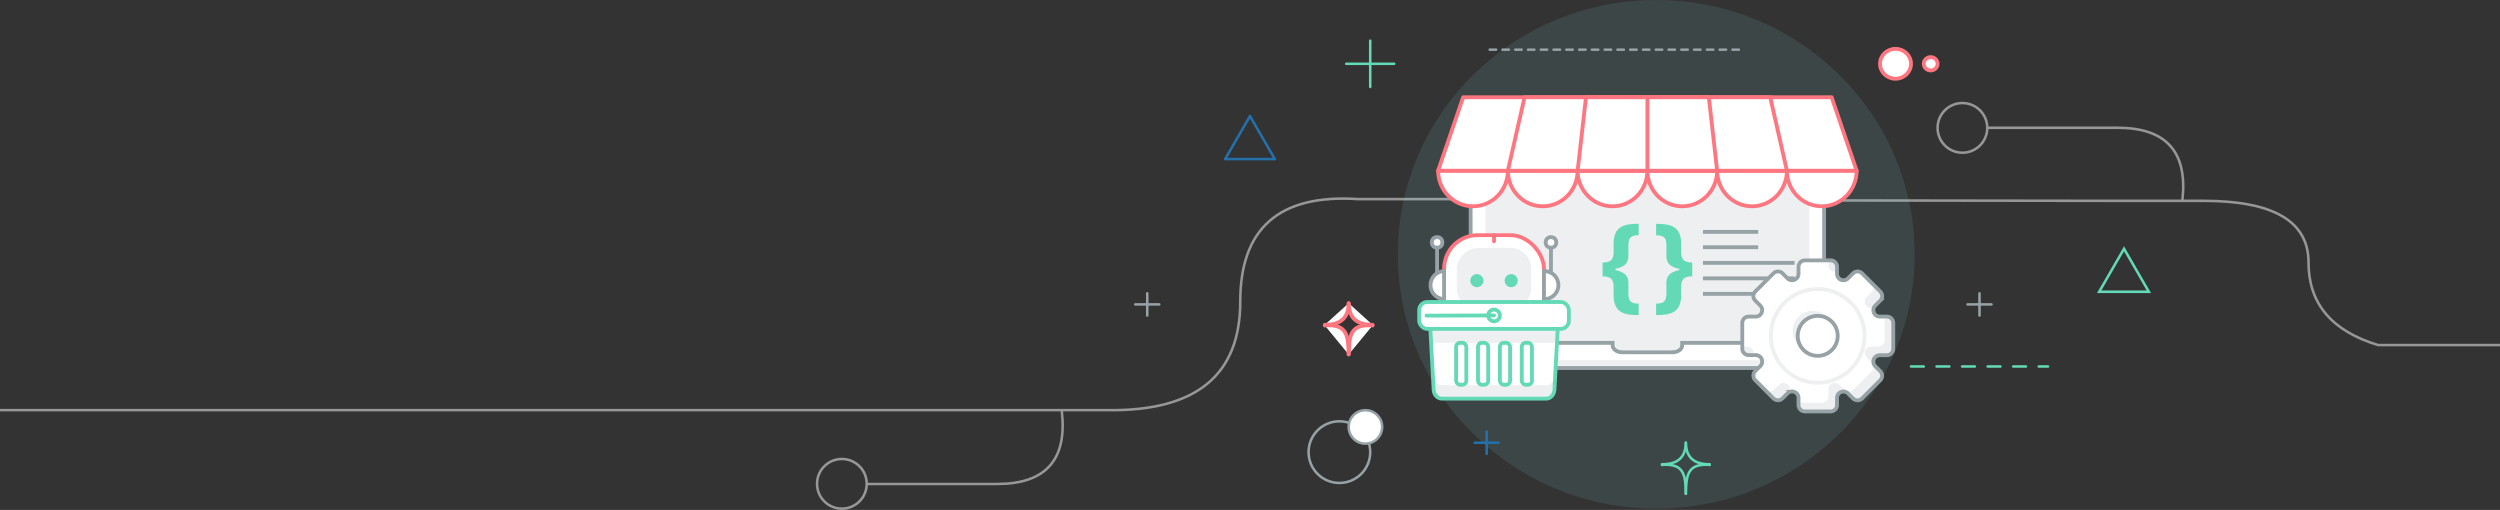 <svg id="Layer_1" data-name="Layer 1" xmlns="http://www.w3.org/2000/svg" viewBox="0 0 1956.65 399.1"><rect x="0" y="0" width="1956.65" height="399.1" fill="#333333" stroke="none"/><defs><style>.cls-1,.cls-10,.cls-12,.cls-16,.cls-19,.cls-2,.cls-20,.cls-21,.cls-4,.cls-5,.cls-7,.cls-8,.cls-9{fill:none;}.cls-1,.cls-2{stroke:#979797;}.cls-1,.cls-12,.cls-18,.cls-19,.cls-20,.cls-4,.cls-5,.cls-6,.cls-7,.cls-8,.cls-9{stroke-linecap:round;}.cls-1,.cls-18,.cls-19,.cls-20,.cls-4,.cls-5,.cls-6,.cls-9{stroke-linejoin:round;}.cls-1,.cls-10,.cls-11,.cls-12,.cls-2,.cls-4,.cls-5,.cls-7,.cls-8,.cls-9{stroke-width:2px;}.cls-3{fill:#94f0ff;fill-opacity:0.1;}.cls-12,.cls-18,.cls-20,.cls-4,.cls-7{stroke:#63d9b6;}.cls-10,.cls-11,.cls-5,.cls-8{stroke:#96a2a6;}.cls-11,.cls-13,.cls-15,.cls-18,.cls-6{fill:#fff;}.cls-19,.cls-6{stroke:#ff7680;}.cls-13,.cls-16,.cls-18,.cls-19,.cls-20,.cls-21,.cls-6{stroke-width:3px;}.cls-8{stroke-dasharray:5;}.cls-9{stroke:#2470a9;}.cls-12{stroke-dasharray:10;}.cls-13,.cls-16{stroke:#97a2a6;}.cls-13,.cls-16,.cls-21{stroke-miterlimit:10;}.cls-14{fill:#edeff0;}.cls-17{fill:#63d9b6;}.cls-21{stroke:#edeff0;}</style></defs><title>13</title><path id="Shape" class="cls-1" d="M-20,321H867.58q103.13,1.16,103.12-85t92-80.18h121.94m208.19,1,262.93.37h68.94q82.1,0,82.09,48.22t54.47,64.66h101.93"/><path id="Path-6" class="cls-1" d="M831.08,322.15q6.33,56.64-50.68,56.65H678.88"/><circle id="Oval-2" class="cls-2" cx="658.91" cy="378.66" r="19.44"/><path id="Path-6-2" data-name="Path-6" class="cls-1" d="M1555.88,100h101.53q57,0,50.68,56.65"/><circle id="Oval-2-2" data-name="Oval-2" class="cls-2" cx="1535.91" cy="100.09" r="19.44"/><ellipse id="Oval" class="cls-3" cx="1296.27" cy="199.05" rx="202.25" ry="199.05"/><g id="Icon-_-Plus-green" data-name="Icon-/-Plus-green"><line id="Line" class="cls-4" x1="1072.42" y1="31.83" x2="1072.42" y2="68.02"/><line id="Line-Copy" class="cls-4" x1="1053.65" y1="49.93" x2="1091.19" y2="49.93"/></g><g id="Icon-_-Plus-grey" data-name="Icon-/-Plus-grey"><line id="Line-2" data-name="Line" class="cls-5" x1="1549.28" y1="229.55" x2="1549.28" y2="246.97"/><line id="Line-Copy-2" data-name="Line-Copy" class="cls-5" x1="1539.89" y1="238.26" x2="1558.66" y2="238.26"/></g><g id="Icon-_-Plus-grey-2" data-name="Icon-/-Plus-grey"><line id="Line-3" data-name="Line" class="cls-5" x1="897.9" y1="229.55" x2="897.9" y2="246.97"/><line id="Line-Copy-3" data-name="Line-Copy" class="cls-5" x1="888.52" y1="238.26" x2="907.28" y2="238.26"/></g><g id="Icon-_-Circle-blue" data-name="Icon-/-Circle-blue"><ellipse id="Oval-9" class="cls-6" cx="1483.53" cy="49.93" rx="12.13" ry="11.7"/></g><g id="Icon-_-Circle-blue-2" data-name="Icon-/-Circle-blue"><ellipse id="Oval-9-2" data-name="Oval-9" class="cls-6" cx="1511.06" cy="49.93" rx="5.42" ry="5.22"/></g><g id="Icon-_-Star-green-" data-name="Icon-/-Star-green-"><path id="Path-7" class="cls-7" d="M1300.77,363.36q18.6.11,18.6-16.87"/><path id="Path-7-2" data-name="Path-7" class="cls-7" d="M1338.14,363.36q-18.62.11-18.61-16.87"/><path id="Path-7-Copy-2" class="cls-7" d="M1338.14,363.87c-.88-.07-1.52-.12-1.94-.13-14.66-.41-16.67,7.27-16.67,22.75"/><path id="Path-7-Copy-3" class="cls-7" d="M1300.77,363.87c.87-.07,1.52-.12,1.94-.13,14.66-.41,16.66,7.27,16.66,22.75"/></g><g id="Icon-_-Star-green--2" data-name="Icon-/-Star-green-"><path id="Path-7-3" data-name="Path-7" class="cls-6" d="M1036.87,254.23q18.62.11,18.61-16.87"/><path id="Path-7-4" data-name="Path-7" class="cls-6" d="M1074.24,254.23q-18.6.11-18.6-16.87"/><path id="Path-7-Copy-2-2" data-name="Path-7-Copy-2" class="cls-6" d="M1074.24,254.74c-.87-.07-1.52-.12-1.93-.13-14.67-.41-16.67,7.27-16.67,22.75"/><path id="Path-7-Copy-3-2" data-name="Path-7-Copy-3" class="cls-6" d="M1036.87,254.74c.88-.07,1.52-.12,1.94-.13,14.66-.41,16.67,7.27,16.67,22.75"/></g><g id="Icon-_-Line-grey" data-name="Icon-/-Line-grey"><line id="Line-4" data-name="Line" class="cls-8" x1="1165.92" y1="38.87" x2="1363.16" y2="38.87"/></g><g id="Icon-_-Plus-blue" data-name="Icon-/-Plus-blue"><line id="Line-5" data-name="Line" class="cls-9" x1="1163.57" y1="337.78" x2="1163.57" y2="355.2"/><line id="Line-Copy-4" data-name="Line-Copy" class="cls-9" x1="1154.18" y1="346.49" x2="1172.95" y2="346.49"/></g><g id="Icon-_-Circle-grey" data-name="Icon-/-Circle-grey"><circle id="Oval-9-3" data-name="Oval-9" class="cls-10" cx="1048.29" cy="353.86" r="24.13"/></g><g id="Icon-_-Circle-grey-2" data-name="Icon-/-Circle-grey"><circle id="Oval-9-4" data-name="Oval-9" class="cls-11" cx="1068.66" cy="334.14" r="13.1"/></g><g id="Icon-_-Line-green" data-name="Icon-/-Line-green"><line id="Line-6" data-name="Line" class="cls-12" x1="1495.66" y1="286.83" x2="1602.89" y2="286.83"/></g><polygon class="cls-7" points="1662.38 194.69 1642.95 228.35 1681.82 228.35 1662.38 194.69"/><polygon class="cls-9" points="978.32 90.85 958.89 124.51 997.76 124.51 978.32 90.85"/><path class="cls-13" d="M1163.25,106.87h252.19a12.23,12.23,0,0,1,12.23,12.23V279.34a0,0,0,0,1,0,0H1151a0,0,0,0,1,0,0V119.1A12.23,12.23,0,0,1,1163.25,106.87Z"/><path class="cls-14" d="M1213.15,70.12h154.61a0,0,0,0,1,0,0V323.61a0,0,0,0,1,0,0H1213.15a2.23,2.23,0,0,1-2.23-2.23v-249A2.23,2.23,0,0,1,1213.15,70.12Z" transform="translate(1486.21 -1092.48) rotate(90)"/><path class="cls-15" d="M1316.55,268.34v2.05c0,2.94-3.37,5.33-7.53,5.33h-39.35c-4.15,0-7.53-2.39-7.53-5.33v-2.05h-129.6c-3.86,0-7,2.21-7,4.94v4.9c0,5.43,6.22,9.84,13.89,9.84h299.79c7.67,0,13.89-4.41,13.89-9.84v-4.9c0-2.73-3.12-4.94-7-4.94Z"/><path class="cls-14" d="M1439.82,281.87H1140c-7.67,0-13.89-4.41-13.89-9.84v-.71a3.71,3.71,0,0,0-.58,2v4.9c0,5.43,6.22,9.84,13.89,9.84h299.79c7.67,0,13.89-4.41,13.89-9.84v-3.35C1451.43,278.9,1446.11,281.87,1439.82,281.87Z"/><path class="cls-16" d="M1316.55,268.34v2.05c0,2.94-3.37,5.33-7.53,5.33h-39.35c-4.15,0-7.53-2.39-7.53-5.33v-2.05h-129.6c-3.86,0-7,2.21-7,4.94v4.9c0,5.43,6.22,9.84,13.89,9.84h299.79c7.67,0,13.89-4.41,13.89-9.84v-4.9c0-2.73-3.12-4.94-7-4.94Z"/><rect class="cls-14" x="1150.45" y="275.29" width="30.09" height="6.94" rx="3"/><line class="cls-16" x1="1332.84" y1="229.99" x2="1404.53" y2="229.99"/><line class="cls-16" x1="1332.84" y1="217.86" x2="1404.53" y2="217.86"/><line class="cls-16" x1="1332.84" y1="205.74" x2="1404.53" y2="205.74"/><line class="cls-16" x1="1332.84" y1="193.48" x2="1376.05" y2="193.48"/><line class="cls-16" x1="1332.84" y1="181.48" x2="1376.05" y2="181.48"/><path class="cls-6" d="M1180.16,133.59c0,15.39-12.23,27.87-27.3,27.87s-27.3-12.48-27.3-27.87Z"/><path class="cls-6" d="M1234.75,133.59c0,15.39-12.22,27.87-27.3,27.87s-27.29-12.48-27.29-27.87Z"/><path class="cls-6" d="M1289.35,133.59c0,15.39-12.23,27.87-27.3,27.87s-27.3-12.48-27.3-27.87Z"/><path class="cls-6" d="M1343.94,133.59c0,15.39-12.22,27.87-27.3,27.87s-27.29-12.48-27.29-27.87Z"/><path class="cls-6" d="M1398.54,133.59c0,15.39-12.23,27.87-27.3,27.87s-27.3-12.48-27.3-27.87Z"/><path class="cls-6" d="M1453.13,133.59c0,15.39-12.22,27.87-27.3,27.87s-27.29-12.48-27.29-27.87Z"/><polygon class="cls-6" points="1433.54 76.12 1145.15 76.12 1125.56 133.59 1453.13 133.59 1433.54 76.12"/><polygon class="cls-6" points="1385.48 76.12 1193.21 76.12 1180.15 133.59 1398.54 133.59 1385.48 76.12"/><polygon class="cls-6" points="1337.41 76.12 1241.28 76.12 1234.75 133.59 1343.94 133.59 1337.41 76.12"/><line class="cls-6" x1="1289.35" y1="133.59" x2="1289.35" y2="76.12"/><rect class="cls-6" x="1130.22" y="184.05" width="78.19" height="78.19" rx="26.32"/><rect class="cls-14" x="1145.22" y="189.05" width="48.19" height="58.19" rx="16.32" transform="translate(1387.46 -951.17) rotate(90)"/><path class="cls-13" d="M1208.41,212.21a10.94,10.94,0,1,1,0,21.87Z"/><line class="cls-13" x1="1213.88" y1="213.68" x2="1213.88" y2="189.72"/><circle class="cls-13" cx="1213.88" cy="189.72" r="4.14"/><path class="cls-13" d="M1130.22,212.21a10.94,10.94,0,0,0,0,21.87Z"/><line class="cls-13" x1="1124.75" y1="213.68" x2="1124.75" y2="189.72"/><circle class="cls-13" cx="1124.75" cy="189.72" r="4.14"/><circle class="cls-17" cx="1155.89" cy="219.66" r="5.13"/><circle class="cls-17" cx="1182.75" cy="219.66" r="5.13"/><path class="cls-18" d="M1163,252.1h12.61a6.8,6.8,0,0,1,6.8,6.8v3.35a0,0,0,0,1,0,0h-26.2a0,0,0,0,1,0,0v-3.35A6.8,6.8,0,0,1,1163,252.1Z"/><line class="cls-19" x1="1169.32" y1="184.05" x2="1169.32" y2="188.85"/><rect class="cls-15" x="1110.75" y="236.35" width="117.13" height="21.06" rx="6.32"/><rect class="cls-20" x="1110.75" y="236.35" width="117.13" height="21.06" rx="6.32"/><path class="cls-15" d="M1210.12,312h-81.6c-3.43,0-6.27-3-6.47-6.88l-2.58-47.73h99.7l-2.58,47.73C1216.38,309,1213.54,312,1210.12,312Z"/><path class="cls-14" d="M1216.59,294.61c-.21,3.86-3,6.88-6.47,6.88h-81.6c-3.43,0-6.27-3-6.47-6.88l-2-37.2h-.57l2.58,47.73c.2,3.86,3,6.88,6.47,6.88h81.6c3.42,0,6.26-3,6.47-6.88l2.58-47.73h-.57Z"/><polygon class="cls-14" points="1120.06 268.3 1218.58 268.3 1219.16 257.41 1119.47 257.41 1120.06 268.3"/><path class="cls-20" d="M1210.12,312h-81.6c-3.43,0-6.27-3-6.47-6.88l-2.58-47.73h99.7l-2.58,47.73C1216.38,309,1213.54,312,1210.12,312Z"/><rect class="cls-18" x="1139.64" y="268.3" width="7.99" height="32.83" rx="3.11"/><rect class="cls-18" x="1156.76" y="268.3" width="7.99" height="32.83" rx="3.11"/><rect class="cls-18" x="1173.88" y="268.3" width="7.99" height="32.83" rx="3.11"/><rect class="cls-18" x="1191.01" y="268.3" width="7.99" height="32.83" rx="3.11"/><circle class="cls-20" cx="1169.32" cy="246.88" r="4.57"/><line class="cls-20" x1="1169.32" y1="246.88" x2="1116.5" y2="247.04"/><path class="cls-15" d="M1481.78,272.92V252.79a5,5,0,0,0-5-5h-5.56a5,5,0,0,1-4.62-3.09l0-.06a5,5,0,0,1,1.07-5.46l3.94-3.93a5,5,0,0,0,0-7.08l-14.24-14.24a5,5,0,0,0-7.07,0l-3.94,3.94a5,5,0,0,1-5.45,1.08l-.07,0a5,5,0,0,1-3.08-4.62v-5.56a5,5,0,0,0-5-5h-20.13a5,5,0,0,0-5,5v5.56a5,5,0,0,1-3.09,4.62l-.06,0a5,5,0,0,1-5.46-1.08l-3.93-3.94a5,5,0,0,0-7.08,0l-14.23,14.24a5,5,0,0,0,0,7.08l3.93,3.93a5,5,0,0,1,1.08,5.46l0,.06a5,5,0,0,1-4.61,3.09h-5.57a5,5,0,0,0-5,5v20.13a5,5,0,0,0,5,5h5.57a5,5,0,0,1,4.61,3.08l0,.07a5,5,0,0,1-1.08,5.45l-3.93,3.94a5,5,0,0,0,0,7.07L1388,311.78a5,5,0,0,0,7.08,0l3.93-3.94a5,5,0,0,1,5.46-1.08l.06,0a5,5,0,0,1,3.09,4.62V317a5,5,0,0,0,5,5h20.13a5,5,0,0,0,5-5v-5.56a5,5,0,0,1,3.08-4.62l.07,0a5,5,0,0,1,5.45,1.08l3.94,3.94a5,5,0,0,0,7.07,0l14.24-14.24a5,5,0,0,0,0-7.07l-3.94-3.94a5,5,0,0,1-1.07-5.45l0-.07a5,5,0,0,1,4.62-3.08h5.56A5,5,0,0,0,1481.78,272.92Z"/><path class="cls-14" d="M1431,207.59a5,5,0,0,0,3.09,4.61l.06,0a5,5,0,0,0,3.57.1v-3.59a5,5,0,0,0-5-5H1431Z"/><path class="cls-14" d="M1372.13,277.93a5,5,0,0,0-.1-3.57l0-.06a5,5,0,0,0-4.62-3.09h-3.85v1.71a5,5,0,0,0,5,5Z"/><path class="cls-14" d="M1464.86,221.45a5,5,0,0,1,0,7.08l-3.93,3.93a5,5,0,0,0-1.08,5.46l0,.06a5,5,0,0,0,4.62,3.09h2a4.94,4.94,0,0,1,1.18-1.89l3.94-3.93a5,5,0,0,0,0-7.08l-14.24-14.24h0Z"/><path class="cls-14" d="M1476.77,247.79h-1.71V266.2a5,5,0,0,1-5,5h-5.57a5,5,0,0,0-4.62,3.09l0,.06a5,5,0,0,0,1.08,5.45l3.93,3.94a5,5,0,0,1,0,7.08l-14.23,14.23a5,5,0,0,1-7.08,0l-3.94-3.93a5,5,0,0,0-5.45-1.08l-.06,0a5,5,0,0,0-3.09,4.62v5.56a5,5,0,0,1-5,5h-18.41V317a5,5,0,0,0,5,5h20.13a5,5,0,0,0,5-5v-5.56a5,5,0,0,1,3.08-4.62l.07,0a5,5,0,0,1,5.45,1.08l3.94,3.94a5,5,0,0,0,7.07,0l14.24-14.24a5,5,0,0,0,0-7.07l-3.94-3.94a5,5,0,0,1-1.07-5.45l0-.07a5,5,0,0,1,4.62-3.08h5.56a5,5,0,0,0,5-5V252.79A5,5,0,0,0,1476.77,247.79Z"/><path class="cls-14" d="M1400.87,304.69a5,5,0,0,0-3.09-4.62l-.06,0a5,5,0,0,0-5.46,1.08l-3.93,3.93a5,5,0,0,1-7.08,0l6.72,6.72a5,5,0,0,0,7.08,0l3.93-3.94a5,5,0,0,1,1.89-1.18Z"/><path class="cls-16" d="M1481.78,272.92V252.79a5,5,0,0,0-5-5h-5.56a5,5,0,0,1-4.62-3.09l0-.06a5,5,0,0,1,1.07-5.46l3.94-3.93a5,5,0,0,0,0-7.08l-14.24-14.24a5,5,0,0,0-7.07,0l-3.94,3.94a5,5,0,0,1-5.45,1.08l-.07,0a5,5,0,0,1-3.08-4.62v-5.56a5,5,0,0,0-5-5h-20.13a5,5,0,0,0-5,5v5.56a5,5,0,0,1-3.09,4.62l-.06,0a5,5,0,0,1-5.46-1.08l-3.93-3.94a5,5,0,0,0-7.08,0l-14.23,14.24a5,5,0,0,0,0,7.08l3.93,3.93a5,5,0,0,1,1.08,5.46l0,.06a5,5,0,0,1-4.61,3.09h-5.57a5,5,0,0,0-5,5v20.13a5,5,0,0,0,5,5h5.57a5,5,0,0,1,4.61,3.08l0,.07a5,5,0,0,1-1.08,5.45l-3.93,3.94a5,5,0,0,0,0,7.07L1388,311.78a5,5,0,0,0,7.08,0l3.93-3.94a5,5,0,0,1,5.46-1.08l.06,0a5,5,0,0,1,3.09,4.62V317a5,5,0,0,0,5,5h20.13a5,5,0,0,0,5-5v-5.56a5,5,0,0,1,3.08-4.62l.07,0a5,5,0,0,1,5.45,1.08l3.94,3.94a5,5,0,0,0,7.07,0l14.24-14.24a5,5,0,0,0,0-7.07l-3.94-3.94a5,5,0,0,1-1.07-5.45l0-.07a5,5,0,0,1,4.62-3.08h5.56A5,5,0,0,0,1481.78,272.92Z"/><circle class="cls-21" cx="1422.66" cy="262.86" r="36.7"/><circle class="cls-14" cx="1418.72" cy="258.92" r="15.65"/><circle class="cls-13" cx="1422.66" cy="262.86" r="15.65"/><path class="cls-17" d="M1264.6,210.28a17.2,17.2,0,0,0,6.13-2.34,7.86,7.86,0,0,0,2.94-3.42,10.82,10.82,0,0,0,.79-4.08v-8.25a14.21,14.21,0,0,1,.62-4.54,4.5,4.5,0,0,1,2.36-2.65,11.84,11.84,0,0,1,5.07-.86v-9a52.9,52.9,0,0,0-7.85.54,16.32,16.32,0,0,0-6.2,2.15,10.58,10.58,0,0,0-4.07,4.76,20.18,20.18,0,0,0-1.46,8.37v6.25q0,4.35-1.89,6.3t-6.78,1.94v10.85q4.89,0,6.78,1.95t1.89,6.3v6.27a20.23,20.23,0,0,0,1.46,8.38,10.64,10.64,0,0,0,4.07,4.76,16.14,16.14,0,0,0,6.2,2.14,52.9,52.9,0,0,0,7.85.54v-9a11.84,11.84,0,0,1-5.07-.86,4.52,4.52,0,0,1-2.36-2.66,14,14,0,0,1-.62-4.5v-8.25a10.9,10.9,0,0,0-.79-4.11,7.86,7.86,0,0,0-2.94-3.42,17.2,17.2,0,0,0-6.13-2.34l-.2,0v-1.14Z"/><path class="cls-17" d="M1317.66,203.52q-1.9-2-1.9-6.3V191a20.18,20.18,0,0,0-1.46-8.37,10.58,10.58,0,0,0-4.07-4.76,16.34,16.34,0,0,0-6.18-2.15,52.89,52.89,0,0,0-7.87-.54v9a11.84,11.84,0,0,1,5.07.86,4.5,4.5,0,0,1,2.36,2.65,14.21,14.21,0,0,1,.62,4.54v8.25a10.82,10.82,0,0,0,.79,4.08,7.86,7.86,0,0,0,2.94,3.42,17.28,17.28,0,0,0,6.13,2.34l.2,0v1.14l-.2,0a17.28,17.28,0,0,0-6.13,2.34,7.86,7.86,0,0,0-2.94,3.42,10.9,10.9,0,0,0-.79,4.11v8.25a14,14,0,0,1-.62,4.5,4.52,4.52,0,0,1-2.36,2.66,11.84,11.84,0,0,1-5.07.86v9a52.89,52.89,0,0,0,7.87-.54,16.16,16.16,0,0,0,6.18-2.14,10.64,10.64,0,0,0,4.07-4.76,20.23,20.23,0,0,0,1.46-8.38v-6.27q0-4.35,1.9-6.3c1.28-1.3,3.53-1.95,6.77-1.95V205.46C1321.19,205.46,1318.94,204.81,1317.66,203.52Z"/></svg>
